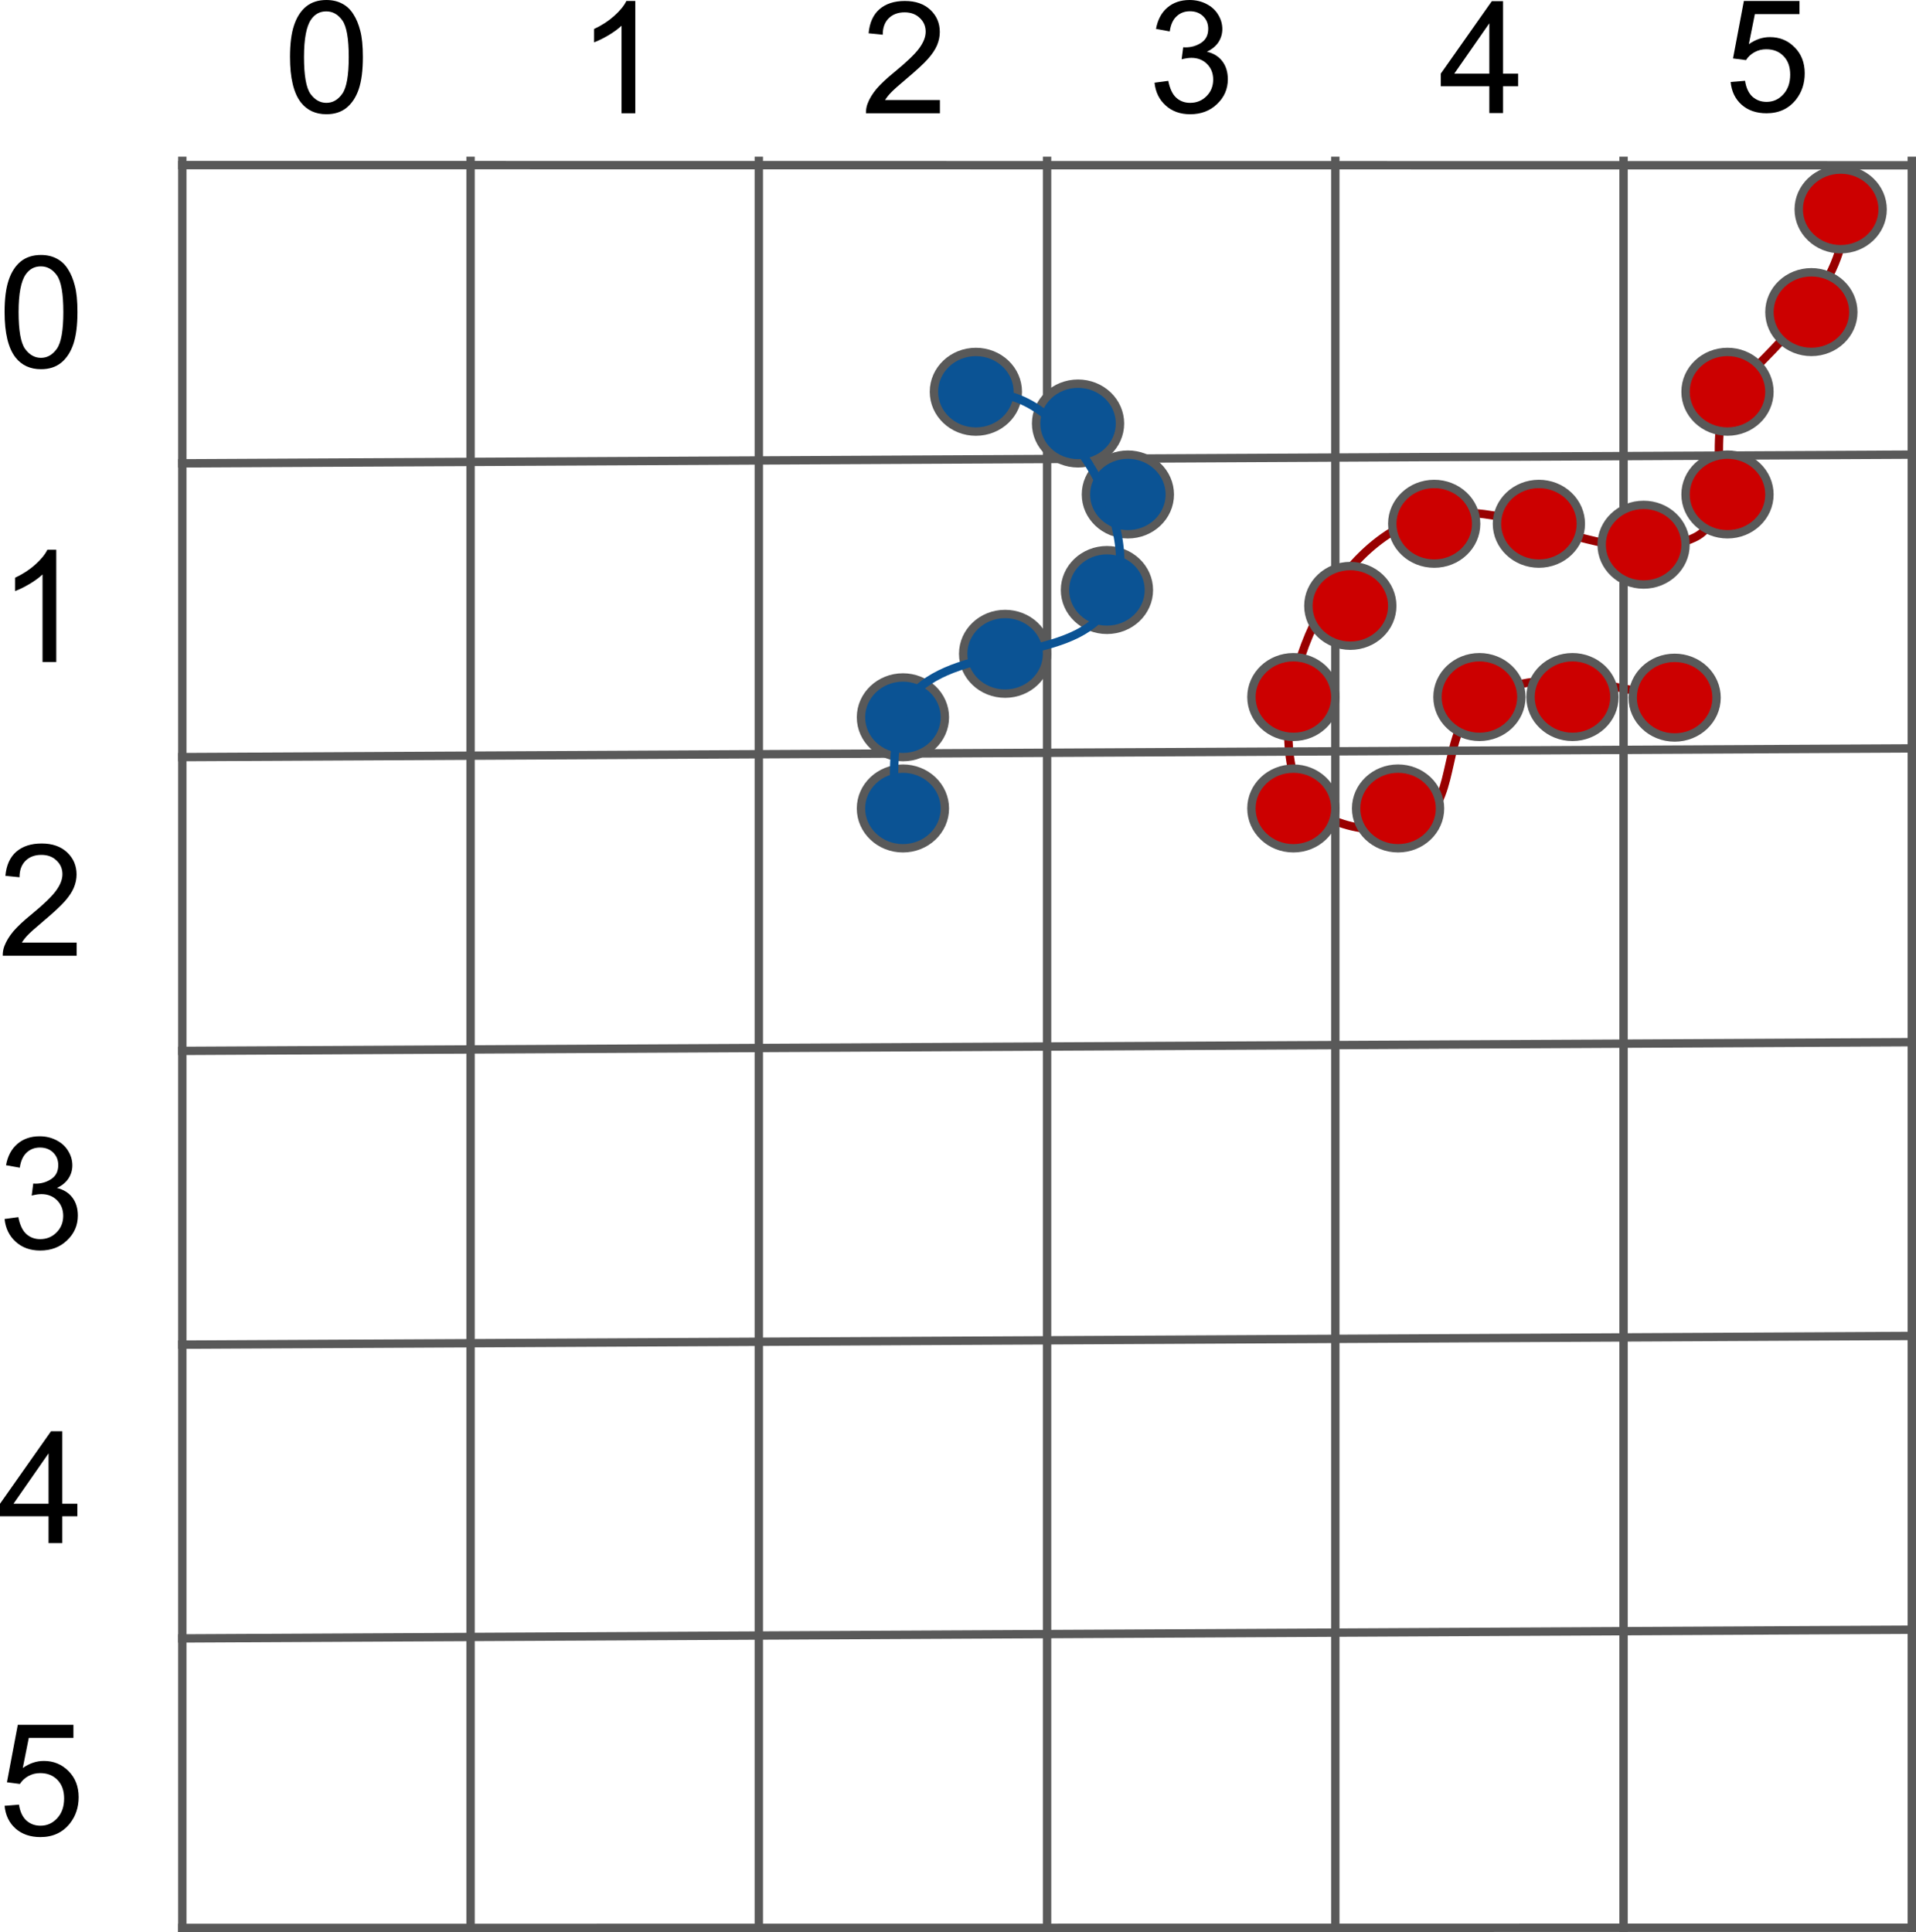 <?xml version="1.0" encoding="UTF-8" standalone="no"?>
<svg
   xmlns:dc="http://purl.org/dc/elements/1.1/"
   xmlns:cc="http://creativecommons.org/ns#"
   xmlns:rdf="http://www.w3.org/1999/02/22-rdf-syntax-ns#"
   xmlns:svg="http://www.w3.org/2000/svg"
   xmlns="http://www.w3.org/2000/svg"
   xmlns:sodipodi="http://sodipodi.sourceforge.net/DTD/sodipodi-0.dtd"
   xmlns:inkscape="http://www.inkscape.org/namespaces/inkscape"
   version="1.1"
   viewBox="0 0 228.767 230.711"
   stroke-miterlimit="10"
   id="svg179"
   sodipodi:docname="Complexesppintervals.svg"
   width="228.767"
   height="230.711"
   style="fill:none;stroke:none;stroke-linecap:square;stroke-miterlimit:10"
   inkscape:version="0.92.2 2405546, 2018-03-11">
  <defs
     id="defs183" />
  <sodipodi:namedview
     pagecolor="#ffffff"
     bordercolor="#666666"
     borderopacity="1"
     objecttolerance="10"
     gridtolerance="10"
     guidetolerance="10"
     inkscape:pageopacity="0"
     inkscape:pageshadow="2"
     inkscape:window-width="2560"
     inkscape:window-height="1376"
     id="namedview181"
     showgrid="false"
     fit-margin-top="0"
     fit-margin-left="0"
     fit-margin-right="0"
     fit-margin-bottom="0"
     inkscape:zoom="2.8284271"
     inkscape:cx="15.585841"
     inkscape:cy="153.38371"
     inkscape:window-x="0"
     inkscape:window-y="27"
     inkscape:window-maximized="1"
     inkscape:current-layer="svg179" />
  <clipPath
     id="p.0">
    <path
       d="M 0,0 H 960 V 540 H 0 Z"
       id="path2"
       inkscape:connector-curvature="0"
       style="clip-rule:nonzero" />
  </clipPath>
  <path
     style="fill:#000000;fill-opacity:0;fill-rule:evenodd"
     inkscape:connector-curvature="0"
     id="path7"
     d="m 220.266,25.711 c 0,8.091 -7.279,14.777 -13,20.499 -4.403,4.403 0.654,15.39 -5,18 -9.714,4.484 -21.677,-5.311 -32,-2.499 -11.436,3.115 -19.253,20.757 -15.501,32 1.602,4.801 9.877,6.555 14.501,4.499 4.563,-2.029 2.967,-9.967 6.499,-13.499 5.78,-5.78 16.573,-2.987 24.501,-1" />
  <path
     style="fill-rule:evenodd;stroke:#990000;stroke-width:1;stroke-linecap:butt;stroke-linejoin:round"
     inkscape:connector-curvature="0"
     id="path9"
     d="m 220.266,25.711 c 0,8.091 -7.279,14.777 -13,20.499 -4.403,4.403 0.654,15.39 -5,18 -9.714,4.484 -21.677,-5.311 -32,-2.499 -11.436,3.115 -19.253,20.757 -15.501,32 1.602,4.801 9.877,6.555 14.501,4.499 4.563,-2.029 2.967,-9.967 6.499,-13.499 5.78,-5.78 16.573,-2.987 24.501,-1" />
  <path
     style="fill-rule:evenodd;stroke:#595959;stroke-width:1;stroke-linecap:butt;stroke-linejoin:round"
     inkscape:connector-curvature="0"
     id="path13"
     d="m 21.768,19.715 206.488,0.024" />
  <path
     style="fill:#000000;fill-opacity:0;fill-rule:evenodd"
     inkscape:connector-curvature="0"
     id="path15"
     d="M 21.768,55.324 228.256,54.285" />
  <path
     style="fill-rule:evenodd;stroke:#595959;stroke-width:1;stroke-linecap:butt;stroke-linejoin:round"
     inkscape:connector-curvature="0"
     id="path17"
     d="M 21.768,55.324 228.256,54.285" />
  <path
     style="fill:#000000;fill-opacity:0;fill-rule:evenodd"
     inkscape:connector-curvature="0"
     id="path19"
     d="M 21.768,90.402 228.256,89.362" />
  <path
     style="fill-rule:evenodd;stroke:#595959;stroke-width:1;stroke-linecap:butt;stroke-linejoin:round"
     inkscape:connector-curvature="0"
     id="path21"
     d="M 21.768,90.402 228.256,89.362" />
  <path
     style="fill:#000000;fill-opacity:0;fill-rule:evenodd"
     inkscape:connector-curvature="0"
     id="path23"
     d="M 21.768,125.479 228.256,124.44" />
  <path
     style="fill-rule:evenodd;stroke:#595959;stroke-width:1;stroke-linecap:butt;stroke-linejoin:round"
     inkscape:connector-curvature="0"
     id="path25"
     d="M 21.768,125.479 228.256,124.44" />
  <path
     style="fill:#000000;fill-opacity:0;fill-rule:evenodd"
     inkscape:connector-curvature="0"
     id="path27"
     d="M 21.768,160.557 228.256,159.517" />
  <path
     style="fill-rule:evenodd;stroke:#595959;stroke-width:1;stroke-linecap:butt;stroke-linejoin:round"
     inkscape:connector-curvature="0"
     id="path29"
     d="M 21.768,160.557 228.256,159.517" />
  <path
     style="fill:#000000;fill-opacity:0;fill-rule:evenodd"
     inkscape:connector-curvature="0"
     id="path31"
     d="M 21.768,195.634 228.256,194.595" />
  <path
     style="fill-rule:evenodd;stroke:#595959;stroke-width:1;stroke-linecap:butt;stroke-linejoin:round"
     inkscape:connector-curvature="0"
     id="path33"
     d="M 21.768,195.634 228.256,194.595" />
  <path
     style="fill:#000000;fill-opacity:0;fill-rule:evenodd"
     inkscape:connector-curvature="0"
     id="path35"
     d="M 21.768,230.711 228.256,229.672" />
  <path
     style="fill-rule:evenodd;stroke:#595959;stroke-width:1;stroke-linecap:butt;stroke-linejoin:round"
     inkscape:connector-curvature="0"
     id="path37"
     d="m 21.768,230.203 206.488,-0.023" />
  <path
     style="fill-rule:evenodd;stroke:#595959;stroke-width:1;stroke-linecap:butt;stroke-linejoin:round"
     inkscape:connector-curvature="0"
     id="path41"
     d="M 21.768,19.211 V 230.707" />
  <path
     style="fill:#000000;fill-opacity:0;fill-rule:evenodd"
     inkscape:connector-curvature="0"
     id="path43"
     d="M 56.185,19.211 V 230.707" />
  <path
     style="fill-rule:evenodd;stroke:#595959;stroke-width:1;stroke-linecap:butt;stroke-linejoin:round"
     inkscape:connector-curvature="0"
     id="path45"
     d="M 56.185,19.211 V 230.707" />
  <path
     style="fill:#000000;fill-opacity:0;fill-rule:evenodd"
     inkscape:connector-curvature="0"
     id="path47"
     d="M 90.601,19.211 V 230.707" />
  <path
     style="fill-rule:evenodd;stroke:#595959;stroke-width:1;stroke-linecap:butt;stroke-linejoin:round"
     inkscape:connector-curvature="0"
     id="path49"
     d="M 90.601,19.211 V 230.707" />
  <path
     style="fill:#000000;fill-opacity:0;fill-rule:evenodd"
     inkscape:connector-curvature="0"
     id="path51"
     d="M 125.018,19.211 V 230.707" />
  <path
     style="fill-rule:evenodd;stroke:#595959;stroke-width:1;stroke-linecap:butt;stroke-linejoin:round"
     inkscape:connector-curvature="0"
     id="path53"
     d="M 125.018,19.211 V 230.707" />
  <path
     style="fill:#000000;fill-opacity:0;fill-rule:evenodd"
     inkscape:connector-curvature="0"
     id="path55"
     d="M 159.434,19.211 V 230.707" />
  <path
     style="fill-rule:evenodd;stroke:#595959;stroke-width:1;stroke-linecap:butt;stroke-linejoin:round"
     inkscape:connector-curvature="0"
     id="path57"
     d="M 159.434,19.211 V 230.707" />
  <path
     style="fill:#000000;fill-opacity:0;fill-rule:evenodd"
     inkscape:connector-curvature="0"
     id="path59"
     d="M 193.85,19.211 V 230.707" />
  <path
     style="fill-rule:evenodd;stroke:#595959;stroke-width:1;stroke-linecap:butt;stroke-linejoin:round"
     inkscape:connector-curvature="0"
     id="path61"
     d="M 193.85,19.211 V 230.707" />
  <path
     style="fill:#000000;fill-opacity:0;fill-rule:evenodd"
     inkscape:connector-curvature="0"
     id="path63"
     d="M 228.267,19.211 V 230.707" />
  <path
     style="fill-rule:evenodd;stroke:#595959;stroke-width:1;stroke-linecap:butt;stroke-linejoin:round"
     inkscape:connector-curvature="0"
     id="path65"
     d="M 228.267,19.211 V 230.707" />
  <path
     style="fill:#cc0000;fill-rule:evenodd"
     inkscape:connector-curvature="0"
     id="path67"
     d="m 214.766,25.003 v 0 c 0,-2.627 2.242,-4.756 5.008,-4.756 v 0 c 1.328,0 2.602,0.501 3.541,1.393 0.939,0.892 1.467,2.102 1.467,3.363 v 0 c 0,2.627 -2.242,4.756 -5.008,4.756 v 0 c -2.766,0 -5.008,-2.129 -5.008,-4.756 z" />
  <path
     style="fill-rule:evenodd;stroke:#595959;stroke-width:1;stroke-linecap:butt;stroke-linejoin:round"
     inkscape:connector-curvature="0"
     id="path69"
     d="m 214.766,25.003 v 0 c 0,-2.627 2.242,-4.756 5.008,-4.756 v 0 c 1.328,0 2.602,0.501 3.541,1.393 0.939,0.892 1.467,2.102 1.467,3.363 v 0 c 0,2.627 -2.242,4.756 -5.008,4.756 v 0 c -2.766,0 -5.008,-2.129 -5.008,-4.756 z" />
  <path
     style="fill:#cc0000;fill-rule:evenodd"
     inkscape:connector-curvature="0"
     id="path71"
     d="m 211.267,37.267 v 0 c 0,-2.627 2.242,-4.756 5.008,-4.756 v 0 c 1.328,0 2.602,0.501 3.541,1.393 0.939,0.892 1.467,2.102 1.467,3.363 v 0 c 0,2.627 -2.242,4.756 -5.008,4.756 v 0 c -2.766,0 -5.008,-2.129 -5.008,-4.756 z" />
  <path
     style="fill-rule:evenodd;stroke:#595959;stroke-width:1;stroke-linecap:butt;stroke-linejoin:round"
     inkscape:connector-curvature="0"
     id="path73"
     d="m 211.267,37.267 v 0 c 0,-2.627 2.242,-4.756 5.008,-4.756 v 0 c 1.328,0 2.602,0.501 3.541,1.393 0.939,0.892 1.467,2.102 1.467,3.363 v 0 c 0,2.627 -2.242,4.756 -5.008,4.756 v 0 c -2.766,0 -5.008,-2.129 -5.008,-4.756 z" />
  <path
     style="fill:#cc0000;fill-rule:evenodd"
     inkscape:connector-curvature="0"
     id="path75"
     d="m 201.251,46.778 v 0 c 0,-2.627 2.242,-4.756 5.008,-4.756 v 0 c 1.328,0 2.602,0.501 3.541,1.393 0.939,0.892 1.467,2.102 1.467,3.363 v 0 c 0,2.627 -2.242,4.756 -5.008,4.756 v 0 c -2.766,0 -5.008,-2.129 -5.008,-4.756 z" />
  <path
     style="fill-rule:evenodd;stroke:#595959;stroke-width:1;stroke-linecap:butt;stroke-linejoin:round"
     inkscape:connector-curvature="0"
     id="path77"
     d="m 201.251,46.778 v 0 c 0,-2.627 2.242,-4.756 5.008,-4.756 v 0 c 1.328,0 2.602,0.501 3.541,1.393 0.939,0.892 1.467,2.102 1.467,3.363 v 0 c 0,2.627 -2.242,4.756 -5.008,4.756 v 0 c -2.766,0 -5.008,-2.129 -5.008,-4.756 z" />
  <path
     style="fill:#cc0000;fill-rule:evenodd"
     inkscape:connector-curvature="0"
     id="path79"
     d="m 201.251,59.041 v 0 c 0,-2.627 2.242,-4.756 5.008,-4.756 v 0 c 1.328,0 2.602,0.501 3.541,1.393 0.939,0.892 1.467,2.102 1.467,3.363 v 0 c 0,2.627 -2.242,4.756 -5.008,4.756 v 0 c -2.766,0 -5.008,-2.129 -5.008,-4.756 z" />
  <path
     style="fill-rule:evenodd;stroke:#595959;stroke-width:1;stroke-linecap:butt;stroke-linejoin:round"
     inkscape:connector-curvature="0"
     id="path81"
     d="m 201.251,59.041 v 0 c 0,-2.627 2.242,-4.756 5.008,-4.756 v 0 c 1.328,0 2.602,0.501 3.541,1.393 0.939,0.892 1.467,2.102 1.467,3.363 v 0 c 0,2.627 -2.242,4.756 -5.008,4.756 v 0 c -2.766,0 -5.008,-2.129 -5.008,-4.756 z" />
  <path
     style="fill:#cc0000;fill-rule:evenodd"
     inkscape:connector-curvature="0"
     id="path83"
     d="m 191.235,65.041 v 0 c 0,-2.627 2.242,-4.756 5.008,-4.756 v 0 c 1.328,0 2.602,0.501 3.541,1.393 0.939,0.892 1.467,2.102 1.467,3.363 v 0 c 0,2.627 -2.242,4.756 -5.008,4.756 v 0 c -2.766,0 -5.008,-2.129 -5.008,-4.756 z" />
  <path
     style="fill-rule:evenodd;stroke:#595959;stroke-width:1;stroke-linecap:butt;stroke-linejoin:round"
     inkscape:connector-curvature="0"
     id="path85"
     d="m 191.235,65.041 v 0 c 0,-2.627 2.242,-4.756 5.008,-4.756 v 0 c 1.328,0 2.602,0.501 3.541,1.393 0.939,0.892 1.467,2.102 1.467,3.363 v 0 c 0,2.627 -2.242,4.756 -5.008,4.756 v 0 c -2.766,0 -5.008,-2.129 -5.008,-4.756 z" />
  <path
     style="fill:#cc0000;fill-rule:evenodd"
     inkscape:connector-curvature="0"
     id="path87"
     d="m 178.734,62.542 v 0 c 0,-2.627 2.242,-4.756 5.008,-4.756 v 0 c 1.328,0 2.602,0.501 3.541,1.393 0.939,0.892 1.467,2.102 1.467,3.363 v 0 c 0,2.627 -2.242,4.756 -5.008,4.756 v 0 c -2.766,0 -5.008,-2.129 -5.008,-4.756 z" />
  <path
     style="fill-rule:evenodd;stroke:#595959;stroke-width:1;stroke-linecap:butt;stroke-linejoin:round"
     inkscape:connector-curvature="0"
     id="path89"
     d="m 178.734,62.542 v 0 c 0,-2.627 2.242,-4.756 5.008,-4.756 v 0 c 1.328,0 2.602,0.501 3.541,1.393 0.939,0.892 1.467,2.102 1.467,3.363 v 0 c 0,2.627 -2.242,4.756 -5.008,4.756 v 0 c -2.766,0 -5.008,-2.129 -5.008,-4.756 z" />
  <path
     style="fill:#cc0000;fill-rule:evenodd"
     inkscape:connector-curvature="0"
     id="path91"
     d="m 166.233,62.542 v 0 c 0,-2.627 2.242,-4.756 5.008,-4.756 v 0 c 1.328,0 2.602,0.501 3.541,1.393 0.939,0.892 1.467,2.102 1.467,3.363 v 0 c 0,2.627 -2.242,4.756 -5.008,4.756 v 0 c -2.766,0 -5.008,-2.129 -5.008,-4.756 z" />
  <path
     style="fill-rule:evenodd;stroke:#595959;stroke-width:1;stroke-linecap:butt;stroke-linejoin:round"
     inkscape:connector-curvature="0"
     id="path93"
     d="m 166.233,62.542 v 0 c 0,-2.627 2.242,-4.756 5.008,-4.756 v 0 c 1.328,0 2.602,0.501 3.541,1.393 0.939,0.892 1.467,2.102 1.467,3.363 v 0 c 0,2.627 -2.242,4.756 -5.008,4.756 v 0 c -2.766,0 -5.008,-2.129 -5.008,-4.756 z" />
  <path
     style="fill:#cc0000;fill-rule:evenodd"
     inkscape:connector-curvature="0"
     id="path95"
     d="m 156.217,72.343 v 0 c 0,-2.627 2.242,-4.756 5.008,-4.756 v 0 c 1.328,0 2.602,0.501 3.541,1.393 0.939,0.892 1.467,2.102 1.467,3.363 v 0 c 0,2.627 -2.242,4.756 -5.008,4.756 v 0 c -2.766,0 -5.008,-2.129 -5.008,-4.756 z" />
  <path
     style="fill-rule:evenodd;stroke:#595959;stroke-width:1;stroke-linecap:butt;stroke-linejoin:round"
     inkscape:connector-curvature="0"
     id="path97"
     d="m 156.217,72.343 v 0 c 0,-2.627 2.242,-4.756 5.008,-4.756 v 0 c 1.328,0 2.602,0.501 3.541,1.393 0.939,0.892 1.467,2.102 1.467,3.363 v 0 c 0,2.627 -2.242,4.756 -5.008,4.756 v 0 c -2.766,0 -5.008,-2.129 -5.008,-4.756 z" />
  <path
     style="fill:#cc0000;fill-rule:evenodd"
     inkscape:connector-curvature="0"
     id="path99"
     d="m 149.419,83.23 v 0 c 0,-2.627 2.242,-4.756 5.008,-4.756 v 0 c 1.328,0 2.602,0.501 3.541,1.393 0.939,0.892 1.467,2.102 1.467,3.363 v 0 c 0,2.627 -2.242,4.756 -5.008,4.756 v 0 c -2.766,0 -5.008,-2.129 -5.008,-4.756 z" />
  <path
     style="fill-rule:evenodd;stroke:#595959;stroke-width:1;stroke-linecap:butt;stroke-linejoin:round"
     inkscape:connector-curvature="0"
     id="path101"
     d="m 149.419,83.23 v 0 c 0,-2.627 2.242,-4.756 5.008,-4.756 v 0 c 1.328,0 2.602,0.501 3.541,1.393 0.939,0.892 1.467,2.102 1.467,3.363 v 0 c 0,2.627 -2.242,4.756 -5.008,4.756 v 0 c -2.766,0 -5.008,-2.129 -5.008,-4.756 z" />
  <path
     style="fill:#cc0000;fill-rule:evenodd"
     inkscape:connector-curvature="0"
     id="path103"
     d="m 149.419,96.532 v 0 c 0,-2.627 2.242,-4.756 5.008,-4.756 v 0 c 1.328,0 2.602,0.501 3.541,1.393 0.939,0.892 1.467,2.102 1.467,3.363 v 0 c 0,2.627 -2.242,4.756 -5.008,4.756 v 0 c -2.766,0 -5.008,-2.129 -5.008,-4.756 z" />
  <path
     style="fill-rule:evenodd;stroke:#595959;stroke-width:1;stroke-linecap:butt;stroke-linejoin:round"
     inkscape:connector-curvature="0"
     id="path105"
     d="m 149.419,96.532 v 0 c 0,-2.627 2.242,-4.756 5.008,-4.756 v 0 c 1.328,0 2.602,0.501 3.541,1.393 0.939,0.892 1.467,2.102 1.467,3.363 v 0 c 0,2.627 -2.242,4.756 -5.008,4.756 v 0 c -2.766,0 -5.008,-2.129 -5.008,-4.756 z" />
  <path
     style="fill:#cc0000;fill-rule:evenodd"
     inkscape:connector-curvature="0"
     id="path107"
     d="m 161.92,96.532 v 0 c 0,-2.627 2.242,-4.756 5.008,-4.756 v 0 c 1.328,0 2.602,0.501 3.541,1.393 0.939,0.892 1.467,2.102 1.467,3.363 v 0 c 0,2.627 -2.242,4.756 -5.008,4.756 v 0 c -2.766,0 -5.008,-2.129 -5.008,-4.756 z" />
  <path
     style="fill-rule:evenodd;stroke:#595959;stroke-width:1;stroke-linecap:butt;stroke-linejoin:round"
     inkscape:connector-curvature="0"
     id="path109"
     d="m 161.92,96.532 v 0 c 0,-2.627 2.242,-4.756 5.008,-4.756 v 0 c 1.328,0 2.602,0.501 3.541,1.393 0.939,0.892 1.467,2.102 1.467,3.363 v 0 c 0,2.627 -2.242,4.756 -5.008,4.756 v 0 c -2.766,0 -5.008,-2.129 -5.008,-4.756 z" />
  <path
     style="fill:#cc0000;fill-rule:evenodd"
     inkscape:connector-curvature="0"
     id="path111"
     d="m 171.634,83.23 v 0 c 0,-2.627 2.242,-4.756 5.008,-4.756 v 0 c 1.328,0 2.602,0.501 3.541,1.393 0.939,0.892 1.467,2.102 1.467,3.363 v 0 c 0,2.627 -2.242,4.756 -5.008,4.756 v 0 c -2.766,0 -5.008,-2.129 -5.008,-4.756 z" />
  <path
     style="fill-rule:evenodd;stroke:#595959;stroke-width:1;stroke-linecap:butt;stroke-linejoin:round"
     inkscape:connector-curvature="0"
     id="path113"
     d="m 171.634,83.23 v 0 c 0,-2.627 2.242,-4.756 5.008,-4.756 v 0 c 1.328,0 2.602,0.501 3.541,1.393 0.939,0.892 1.467,2.102 1.467,3.363 v 0 c 0,2.627 -2.242,4.756 -5.008,4.756 v 0 c -2.766,0 -5.008,-2.129 -5.008,-4.756 z" />
  <path
     style="fill:#cc0000;fill-rule:evenodd"
     inkscape:connector-curvature="0"
     id="path115"
     d="m 182.742,83.23 v 0 c 0,-2.627 2.242,-4.756 5.008,-4.756 v 0 c 1.328,0 2.602,0.501 3.541,1.393 0.939,0.892 1.467,2.102 1.467,3.363 v 0 c 0,2.627 -2.242,4.756 -5.008,4.756 v 0 c -2.766,0 -5.008,-2.129 -5.008,-4.756 z" />
  <path
     style="fill-rule:evenodd;stroke:#595959;stroke-width:1;stroke-linecap:butt;stroke-linejoin:round"
     inkscape:connector-curvature="0"
     id="path117"
     d="m 182.742,83.23 v 0 c 0,-2.627 2.242,-4.756 5.008,-4.756 v 0 c 1.328,0 2.602,0.501 3.541,1.393 0.939,0.892 1.467,2.102 1.467,3.363 v 0 c 0,2.627 -2.242,4.756 -5.008,4.756 v 0 c -2.766,0 -5.008,-2.129 -5.008,-4.756 z" />
  <path
     style="fill:#cc0000;fill-rule:evenodd"
     inkscape:connector-curvature="0"
     id="path119"
     d="m 194.941,83.303 v 0 c 0,-2.627 2.242,-4.756 5.008,-4.756 v 0 c 1.328,0 2.602,0.501 3.541,1.393 0.939,0.892 1.467,2.102 1.467,3.363 v 0 c 0,2.627 -2.242,4.756 -5.008,4.756 v 0 c -2.766,0 -5.008,-2.129 -5.008,-4.756 z" />
  <path
     style="fill-rule:evenodd;stroke:#595959;stroke-width:1;stroke-linecap:butt;stroke-linejoin:round"
     inkscape:connector-curvature="0"
     id="path121"
     d="m 194.941,83.303 v 0 c 0,-2.627 2.242,-4.756 5.008,-4.756 v 0 c 1.328,0 2.602,0.501 3.541,1.393 0.939,0.892 1.467,2.102 1.467,3.363 v 0 c 0,2.627 -2.242,4.756 -5.008,4.756 v 0 c -2.766,0 -5.008,-2.129 -5.008,-4.756 z" />
  <path
     style="fill:#0b5394;fill-rule:evenodd"
     inkscape:connector-curvature="0"
     id="path123"
     d="m 111.51,46.78 v 0 c 0,-2.627 2.242,-4.756 5.008,-4.756 v 0 c 1.328,0 2.602,0.501 3.541,1.393 0.939,0.892 1.467,2.102 1.467,3.363 v 0 c 0,2.627 -2.242,4.756 -5.008,4.756 v 0 c -2.766,0 -5.008,-2.129 -5.008,-4.756 z" />
  <path
     style="fill-rule:evenodd;stroke:#595959;stroke-width:1;stroke-linecap:butt;stroke-linejoin:round"
     inkscape:connector-curvature="0"
     id="path125"
     d="m 111.51,46.78 v 0 c 0,-2.627 2.242,-4.756 5.008,-4.756 v 0 c 1.328,0 2.602,0.501 3.541,1.393 0.939,0.892 1.467,2.102 1.467,3.363 v 0 c 0,2.627 -2.242,4.756 -5.008,4.756 v 0 c -2.766,0 -5.008,-2.129 -5.008,-4.756 z" />
  <path
     style="fill:#0b5394;fill-rule:evenodd"
     inkscape:connector-curvature="0"
     id="path127"
     d="m 123.709,50.567 v 0 c 0,-2.627 2.242,-4.756 5.008,-4.756 v 0 c 1.328,0 2.602,0.501 3.541,1.393 0.939,0.892 1.467,2.102 1.467,3.363 v 0 c 0,2.627 -2.242,4.756 -5.008,4.756 v 0 c -2.766,0 -5.008,-2.129 -5.008,-4.756 z" />
  <path
     style="fill-rule:evenodd;stroke:#595959;stroke-width:1;stroke-linecap:butt;stroke-linejoin:round"
     inkscape:connector-curvature="0"
     id="path129"
     d="m 123.709,50.567 v 0 c 0,-2.627 2.242,-4.756 5.008,-4.756 v 0 c 1.328,0 2.602,0.501 3.541,1.393 0.939,0.892 1.467,2.102 1.467,3.363 v 0 c 0,2.627 -2.242,4.756 -5.008,4.756 v 0 c -2.766,0 -5.008,-2.129 -5.008,-4.756 z" />
  <path
     style="fill:#0b5394;fill-rule:evenodd"
     inkscape:connector-curvature="0"
     id="path131"
     d="m 129.658,59.042 v 0 c 0,-2.627 2.242,-4.756 5.008,-4.756 v 0 c 1.328,0 2.602,0.501 3.541,1.393 0.939,0.892 1.467,2.102 1.467,3.363 v 0 c 0,2.627 -2.242,4.756 -5.008,4.756 v 0 c -2.766,0 -5.008,-2.129 -5.008,-4.756 z" />
  <path
     style="fill-rule:evenodd;stroke:#595959;stroke-width:1;stroke-linecap:butt;stroke-linejoin:round"
     inkscape:connector-curvature="0"
     id="path133"
     d="m 129.658,59.042 v 0 c 0,-2.627 2.242,-4.756 5.008,-4.756 v 0 c 1.328,0 2.602,0.501 3.541,1.393 0.939,0.892 1.467,2.102 1.467,3.363 v 0 c 0,2.627 -2.242,4.756 -5.008,4.756 v 0 c -2.766,0 -5.008,-2.129 -5.008,-4.756 z" />
  <path
     style="fill:#0b5394;fill-rule:evenodd"
     inkscape:connector-curvature="0"
     id="path135"
     d="m 127.159,70.449 v 0 c 0,-2.627 2.242,-4.756 5.008,-4.756 v 0 c 1.328,0 2.602,0.501 3.541,1.393 0.939,0.892 1.467,2.102 1.467,3.363 v 0 c 0,2.627 -2.242,4.756 -5.008,4.756 v 0 c -2.766,0 -5.008,-2.129 -5.008,-4.756 z" />
  <path
     style="fill-rule:evenodd;stroke:#595959;stroke-width:1;stroke-linecap:butt;stroke-linejoin:round"
     inkscape:connector-curvature="0"
     id="path137"
     d="m 127.159,70.449 v 0 c 0,-2.627 2.242,-4.756 5.008,-4.756 v 0 c 1.328,0 2.602,0.501 3.541,1.393 0.939,0.892 1.467,2.102 1.467,3.363 v 0 c 0,2.627 -2.242,4.756 -5.008,4.756 v 0 c -2.766,0 -5.008,-2.129 -5.008,-4.756 z" />
  <path
     style="fill:#0b5394;fill-rule:evenodd"
     inkscape:connector-curvature="0"
     id="path139"
     d="m 115.002,78.068 v 0 c 0,-2.627 2.242,-4.756 5.008,-4.756 v 0 c 1.328,0 2.602,0.501 3.541,1.393 0.939,0.892 1.467,2.102 1.467,3.363 v 0 c 0,2.627 -2.242,4.756 -5.008,4.756 v 0 c -2.766,0 -5.008,-2.129 -5.008,-4.756 z" />
  <path
     style="fill-rule:evenodd;stroke:#595959;stroke-width:1;stroke-linecap:butt;stroke-linejoin:round"
     inkscape:connector-curvature="0"
     id="path141"
     d="m 115.002,78.068 v 0 c 0,-2.627 2.242,-4.756 5.008,-4.756 v 0 c 1.328,0 2.602,0.501 3.541,1.393 0.939,0.892 1.467,2.102 1.467,3.363 v 0 c 0,2.627 -2.242,4.756 -5.008,4.756 v 0 c -2.766,0 -5.008,-2.129 -5.008,-4.756 z" />
  <path
     style="fill:#0b5394;fill-rule:evenodd"
     inkscape:connector-curvature="0"
     id="path143"
     d="m 102.801,85.648 v 0 c 0,-2.627 2.242,-4.756 5.008,-4.756 v 0 c 1.328,0 2.602,0.501 3.541,1.393 0.939,0.892 1.467,2.102 1.467,3.363 v 0 c 0,2.627 -2.242,4.756 -5.008,4.756 v 0 c -2.766,0 -5.008,-2.129 -5.008,-4.756 z" />
  <path
     style="fill-rule:evenodd;stroke:#595959;stroke-width:1;stroke-linecap:butt;stroke-linejoin:round"
     inkscape:connector-curvature="0"
     id="path145"
     d="m 102.801,85.648 v 0 c 0,-2.627 2.242,-4.756 5.008,-4.756 v 0 c 1.328,0 2.602,0.501 3.541,1.393 0.939,0.892 1.467,2.102 1.467,3.363 v 0 c 0,2.627 -2.242,4.756 -5.008,4.756 v 0 c -2.766,0 -5.008,-2.129 -5.008,-4.756 z" />
  <path
     style="fill:#0b5394;fill-rule:evenodd"
     inkscape:connector-curvature="0"
     id="path147"
     d="m 102.8,96.533 v 0 c 0,-2.627 2.242,-4.756 5.008,-4.756 v 0 c 1.328,0 2.602,0.501 3.541,1.393 0.939,0.892 1.467,2.102 1.467,3.363 v 0 c 0,2.627 -2.242,4.756 -5.008,4.756 v 0 c -2.766,0 -5.008,-2.129 -5.008,-4.756 z" />
  <path
     style="fill-rule:evenodd;stroke:#595959;stroke-width:1;stroke-linecap:butt;stroke-linejoin:round"
     inkscape:connector-curvature="0"
     id="path149"
     d="m 102.8,96.533 v 0 c 0,-2.627 2.242,-4.756 5.008,-4.756 v 0 c 1.328,0 2.602,0.501 3.541,1.393 0.939,0.892 1.467,2.102 1.467,3.363 v 0 c 0,2.627 -2.242,4.756 -5.008,4.756 v 0 c -2.766,0 -5.008,-2.129 -5.008,-4.756 z" />
  <path
     style="fill:#000000;fill-opacity:0;fill-rule:evenodd"
     inkscape:connector-curvature="0"
     id="path151"
     d="m 66.765,43.209 c 9.464,-2.36 20.362,15.777 16,24.501 -3.67,7.341 -15.933,5.076 -22.499,10 -3.977,2.983 -3.501,9.527 -3.501,14.499" />
  <path
     style="fill-rule:evenodd;stroke:#0b5394;stroke-width:1;stroke-linecap:butt;stroke-linejoin:round"
     inkscape:connector-curvature="0"
     id="path153"
     d="m 116.765,47.209 c 9.464,-2.36 20.362,15.777 16,24.501 -3.67,7.341 -15.933,5.076 -22.499,10 -3.977,2.983 -3.501,9.527 -3.501,14.499" />
  <path
     style="fill:#000000;fill-rule:nonzero"
     inkscape:connector-curvature="0"
     id="path161"
     d="m 0.547,37.258 q 0,-2.359 0.484,-3.797 0.484,-1.453 1.438,-2.234 0.969,-0.781 2.422,-0.781 1.078,0 1.891,0.438 0.812,0.422 1.328,1.25 0.531,0.812 0.828,1.984 0.312,1.156 0.312,3.141 0,2.359 -0.484,3.812 -0.484,1.438 -1.453,2.234 -0.953,0.781 -2.422,0.781 -1.922,0 -3.031,-1.391 -1.312,-1.672 -1.312,-5.438 z m 1.672,0 q 0,3.297 0.766,4.391 0.781,1.078 1.906,1.078 1.141,0 1.906,-1.094 0.766,-1.094 0.766,-4.375 0,-3.297 -0.766,-4.375 Q 6.031,31.805 4.875,31.805 q -1.125,0 -1.797,0.953 -0.859,1.219 -0.859,4.5 z" />
  <path
     style="fill:#000000;fill-rule:nonzero"
     inkscape:connector-curvature="0"
     id="path163"
     d="M 6.719,79.046 H 5.078 V 68.593 q -0.594,0.562 -1.562,1.141 -0.953,0.562 -1.719,0.844 v -1.594 q 1.375,-0.641 2.406,-1.562 1.031,-0.922 1.453,-1.781 h 1.062 z" />
  <path
     style="fill:#000000;fill-rule:nonzero"
     inkscape:connector-curvature="0"
     id="path165"
     d="m 9.156,112.546 v 1.578 H 0.328 q -0.016,-0.594 0.188,-1.141 0.344,-0.906 1.078,-1.781 0.75,-0.875 2.156,-2.016 2.172,-1.781 2.938,-2.828 0.766,-1.047 0.766,-1.969 0,-0.984 -0.703,-1.641 -0.688,-0.672 -1.812,-0.672 -1.188,0 -1.906,0.719 -0.703,0.703 -0.703,1.953 l -1.688,-0.172 q 0.172,-1.891 1.297,-2.875 1.141,-0.984 3.031,-0.984 1.922,0 3.047,1.062 1.125,1.062 1.125,2.641 0,0.797 -0.328,1.578 -0.328,0.781 -1.094,1.641 -0.75,0.844 -2.531,2.344 -1.469,1.234 -1.891,1.688 -0.422,0.438 -0.688,0.875 z" />
  <path
     style="fill:#000000;fill-rule:nonzero"
     inkscape:connector-curvature="0"
     id="path167"
     d="M 0.547,145.553 2.188,145.334 q 0.281,1.406 0.953,2.016 0.688,0.609 1.656,0.609 1.156,0 1.953,-0.797 0.797,-0.797 0.797,-1.984 0,-1.125 -0.734,-1.859 -0.734,-0.734 -1.875,-0.734 -0.469,0 -1.156,0.172 l 0.188,-1.438 q 0.156,0.016 0.266,0.016 1.047,0 1.875,-0.547 0.844,-0.547 0.844,-1.672 0,-0.906 -0.609,-1.5 -0.609,-0.594 -1.578,-0.594 -0.953,0 -1.594,0.609 -0.641,0.594 -0.812,1.797 L 0.719,139.131 q 0.297,-1.641 1.359,-2.547 1.062,-0.906 2.656,-0.906 1.094,0 2,0.469 0.922,0.469 1.406,1.281 0.5,0.812 0.5,1.719 0,0.859 -0.469,1.578 -0.469,0.703 -1.375,1.125 1.188,0.281 1.844,1.141 0.656,0.859 0.656,2.156 0,1.734 -1.281,2.953 -1.266,1.219 -3.219,1.219 -1.766,0 -2.922,-1.047 -1.156,-1.047 -1.328,-2.719 z" />
  <path
     style="fill:#000000;fill-rule:nonzero"
     inkscape:connector-curvature="0"
     id="path169"
     d="m 5.797,184.255 v -3.203 H 0 v -1.5 l 6.094,-8.656 H 7.438 v 8.656 h 1.797 v 1.5 H 7.438 v 3.203 z m 0,-4.703 v -6.016 l -4.188,6.016 z" />
  <path
     style="fill:#000000;fill-rule:nonzero"
     inkscape:connector-curvature="0"
     id="path171"
     d="m 0.547,215.622 1.719,-0.141 q 0.188,1.25 0.875,1.891 0.703,0.625 1.688,0.625 1.188,0 2,-0.891 0.828,-0.891 0.828,-2.359 0,-1.406 -0.797,-2.219 -0.781,-0.812 -2.062,-0.812 -0.781,0 -1.422,0.359 -0.641,0.359 -1,0.938 L 0.828,212.809 2.125,205.95 h 6.641 v 1.562 H 3.438 l -0.719,3.594 q 1.203,-0.844 2.516,-0.844 1.75,0 2.953,1.219 1.203,1.203 1.203,3.109 0,1.812 -1.047,3.141 -1.297,1.625 -3.516,1.625 -1.812,0 -2.969,-1.016 -1.156,-1.031 -1.312,-2.719 z" />
  <path
     style="fill:#000000;fill-opacity:0;fill-rule:evenodd"
     inkscape:connector-curvature="0"
     id="path173"
     d="m 94.267,93.032 v 0 c 0,-4.236 3.955,-7.669 8.835,-7.669 v 0 c 4.879,0 8.835,3.434 8.835,7.669 v 0 c 0,4.236 -3.955,7.669 -8.835,7.669 v 0 c -4.879,0 -8.835,-3.434 -8.835,-7.669 z" />
  <path
     style="fill:#000000;fill-rule:nonzero"
     inkscape:connector-curvature="0"
     id="path161-3"
     d="m 34.625,6.812 q 0,-2.359 0.484,-3.797 Q 35.594,1.562 36.547,0.781 37.516,0 38.969,0 q 1.078,0 1.891,0.438 0.812,0.422 1.328,1.25 0.531,0.812 0.828,1.984 0.312,1.156 0.312,3.141 0,2.359 -0.484,3.812 -0.484,1.438 -1.453,2.234 -0.953,0.781 -2.422,0.781 -1.922,0 -3.031,-1.391 -1.312,-1.672 -1.312,-5.438 z m 1.672,0 q 0,3.297 0.766,4.391 0.781,1.078 1.906,1.078 1.141,0 1.906,-1.094 0.766,-1.094 0.766,-4.375 0,-3.297 -0.766,-4.375 -0.766,-1.078 -1.922,-1.078 -1.125,0 -1.797,0.953 -0.859,1.219 -0.859,4.5 z" />
  <path
     style="fill:#000000;fill-rule:nonzero"
     inkscape:connector-curvature="0"
     id="path163-6"
     d="M 75.854,13.523 H 74.213 V 3.07 q -0.594,0.562 -1.562,1.141 -0.953,0.562 -1.719,0.844 v -1.594 q 1.375,-0.641 2.406,-1.562 1.031,-0.922 1.453,-1.781 h 1.062 z" />
  <path
     style="fill:#000000;fill-rule:nonzero"
     inkscape:connector-curvature="0"
     id="path165-7"
     d="m 112.224,11.945 v 1.578 h -8.828 q -0.016,-0.594 0.188,-1.141 0.344,-0.906 1.078,-1.781 0.75,-0.875 2.156,-2.016 2.172,-1.781 2.938,-2.828 0.766,-1.047 0.766,-1.969 0,-0.984 -0.703,-1.641 -0.688,-0.672 -1.812,-0.672 -1.188,0 -1.906,0.719 -0.703,0.703 -0.703,1.953 l -1.688,-0.172 q 0.172,-1.891 1.297,-2.875 1.141,-0.984 3.031,-0.984 1.922,0 3.047,1.063 1.125,1.062 1.125,2.641 0,0.797 -0.328,1.578 -0.328,0.781 -1.094,1.641 -0.75,0.844 -2.531,2.344 -1.469,1.234 -1.891,1.688 -0.422,0.438 -0.688,0.875 z" />
  <path
     style="fill:#000000;fill-rule:nonzero"
     inkscape:connector-curvature="0"
     id="path167-5"
     d="m 137.851,9.875 1.641,-0.219 q 0.281,1.406 0.953,2.016 0.688,0.609 1.656,0.609 1.156,0 1.953,-0.797 0.797,-0.797 0.797,-1.984 0,-1.125 -0.734,-1.859 -0.734,-0.734 -1.875,-0.734 -0.469,0 -1.156,0.172 l 0.188,-1.438 q 0.156,0.016 0.266,0.016 1.047,0 1.875,-0.547 0.844,-0.547 0.844,-1.672 0,-0.906 -0.609,-1.5 -0.609,-0.594 -1.578,-0.594 -0.953,0 -1.594,0.609 -0.641,0.594 -0.812,1.797 l -1.641,-0.297 q 0.297,-1.641 1.359,-2.547 Q 140.445,2e-6 142.038,2e-6 q 1.094,0 2,0.469 0.922,0.469 1.406,1.281 0.5,0.812 0.5,1.719 0,0.859 -0.469,1.578 -0.469,0.703 -1.375,1.125 1.188,0.281 1.844,1.141 0.656,0.859 0.656,2.156 0,1.734 -1.281,2.953 -1.266,1.219 -3.219,1.219 -1.766,0 -2.922,-1.047 -1.156,-1.047 -1.328,-2.719 z" />
  <path
     style="fill:#000000;fill-rule:nonzero"
     inkscape:connector-curvature="0"
     id="path169-3"
     d="m 177.822,13.5 v -3.203 h -5.797 v -1.5 l 6.094,-8.656 h 1.344 v 8.656 h 1.797 v 1.5 h -1.797 v 3.203 z m 0,-4.703 v -6.016 l -4.188,6.016 z" />
  <path
     style="fill:#000000;fill-rule:nonzero"
     inkscape:connector-curvature="0"
     id="path171-5"
     d="m 206.637,9.789 1.719,-0.141 q 0.188,1.25 0.875,1.891 0.703,0.625 1.688,0.625 1.188,0 2,-0.891 0.828,-0.891 0.828,-2.359 0,-1.406 -0.797,-2.219 -0.781,-0.812 -2.062,-0.812 -0.781,0 -1.422,0.359 -0.641,0.359 -1,0.938 l -1.547,-0.203 1.297,-6.859 h 6.641 v 1.563 h -5.328 l -0.719,3.594 q 1.203,-0.844 2.516,-0.844 1.75,0 2.953,1.219 1.203,1.203 1.203,3.109 0,1.812 -1.047,3.141 -1.297,1.625 -3.516,1.625 -1.812,0 -2.969,-1.016 -1.156,-1.031 -1.312,-2.719 z" />
</svg>
